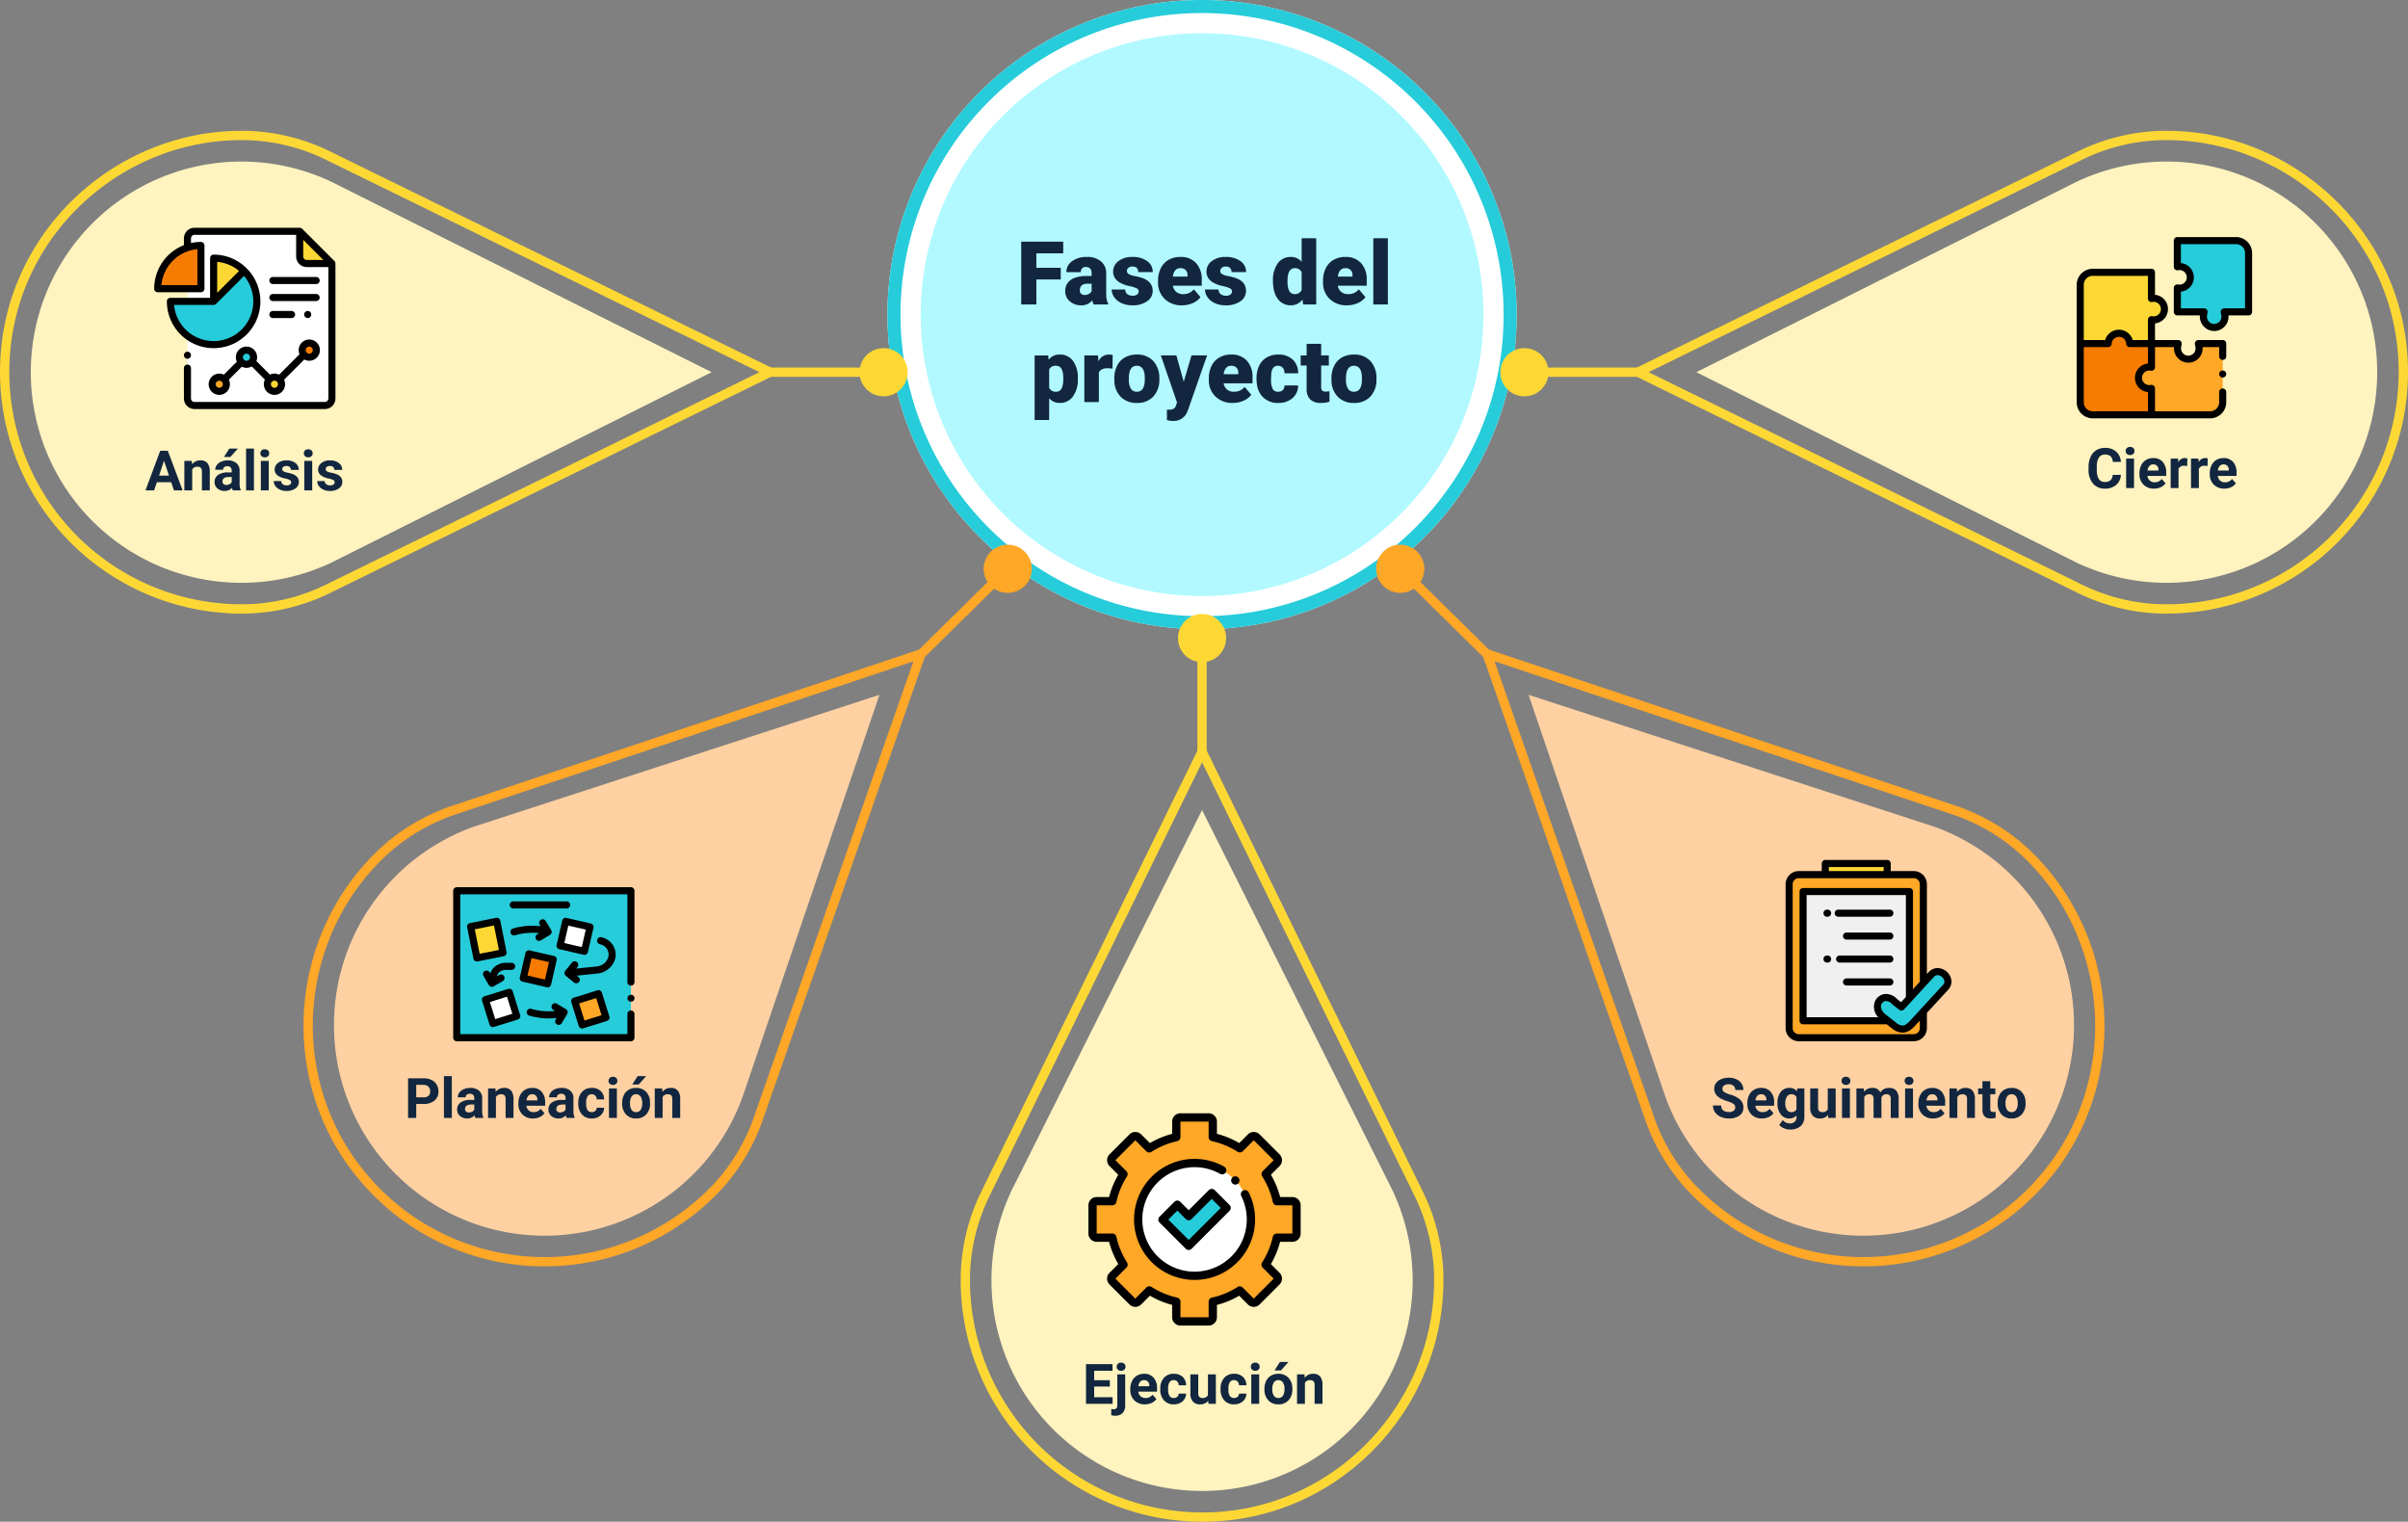 <svg xmlns="http://www.w3.org/2000/svg" width="1036.162" height="654.755" viewBox="0 0 1036.162 654.755">
  <rect x="0" y="0" width="1036.162" height="654.755" fill="#808080" stroke="none"/>
  <g id="Grupo_120358" data-name="Grupo 120358" transform="translate(-281.942 -3998.7)">
    <g id="Grupo_56543" data-name="Grupo 56543" transform="translate(1915.872 4759.978) rotate(180)">
      <path id="Trazado_103987" data-name="Trazado 103987" d="M1178.754,360.337c-5.457,52.6-51.532,92.548-104.395,90.983-.318-.008-.638-.02-.955-.034a84.966,84.966,0,0,1-33.974-8.943L850.012,349.51l189.463-92.857a84.6,84.6,0,0,1,33.295-8.9q2.334-.105,4.688-.1A101.972,101.972,0,0,1,1178.754,360.337Z" transform="translate(452.602 251.631)" fill="none" stroke="#fdd835" stroke-miterlimit="10" stroke-width="4"/>
      <path id="Trazado_103988" data-name="Trazado 103988" d="M1061.3,251.654a90.621,90.621,0,1,1-38.258,172.773v.017l-.351-.177L858.946,342.275l163.726-81.984.368-.185v.02A90.238,90.238,0,0,1,1061.3,251.654Z" transform="translate(468.762 258.866)" fill="#fff3bf"/>
      <path id="Trazado_104005" data-name="Trazado 104005" d="M52.718,0H0" transform="translate(1253.722 601.139)" fill="none" stroke="#fdd835" stroke-width="4"/>
      <line id="Línea_314" data-name="Línea 314" x1="37.555" y2="36.998" transform="translate(1200.31 479.559)" fill="none" stroke="#ffa726" stroke-miterlimit="10" stroke-width="4"/>
      <path id="Trazado_103990" data-name="Trazado 103990" d="M1068.552,186.047c33.05,41.285,28.3,102.08-10.446,138.083-.233.216-.466.433-.7.646a85,85,0,0,1-30.472,17.49l-200.052,66.9,69.7-199.147a84.565,84.565,0,0,1,17.462-29.711q1.588-1.715,3.264-3.368A101.97,101.97,0,0,1,1068.552,186.047Z" transform="translate(410.768 70.76)" fill="none" stroke="#ffa726" stroke-miterlimit="10" stroke-width="4"/>
      <path id="Trazado_103991" data-name="Trazado 103991" d="M913.688,177.739a90.623,90.623,0,1,1,94.078,149.879l.011.011-.371.121-174.164,56.6,59.009-173.338.132-.388.014.014A90.223,90.223,0,0,1,913.688,177.739Z" transform="translate(422.272 77.965)" fill="#ffd1a2"/>
      <path id="Trazado_103993" data-name="Trazado 103993" d="M600.343,360.337c5.457,52.6,51.532,92.548,104.395,90.983q.476-.013.952-.034a84.954,84.954,0,0,0,33.974-8.943L929.082,349.51l-189.46-92.857a84.617,84.617,0,0,0-33.294-8.9q-2.334-.105-4.688-.1A101.971,101.971,0,0,0,600.343,360.337Z" transform="translate(0 251.631)" fill="none" stroke="#fdd835" stroke-miterlimit="10" stroke-width="4"/>
      <path id="Trazado_103994" data-name="Trazado 103994" d="M694.405,251.654a90.621,90.621,0,1,0,38.258,172.773v.017l.348-.177,163.746-81.992L733.028,260.291l-.365-.185v.02A90.24,90.24,0,0,0,694.405,251.654Z" transform="translate(7.234 258.866)" fill="#fff3bf"/>
      <line id="Línea_315" data-name="Línea 315" x2="52.718" transform="translate(925.258 601.139)" fill="none" stroke="#fdd835" stroke-miterlimit="10" stroke-width="4"/>
      <path id="Trazado_104003" data-name="Trazado 104003" d="M0,0,37.555,37" transform="translate(993.832 479.559)" fill="none" stroke="#ffa726" stroke-width="4"/>
      <path id="Trazado_103997" data-name="Trazado 103997" d="M838.578,109.1c-52.6,5.457-92.55,51.532-90.983,104.395.008.317.02.635.031.952a85.016,85.016,0,0,0,8.943,33.977l92.837,189.418,92.854-189.463a84.521,84.521,0,0,0,8.9-33.295q.105-2.334.107-4.688A101.972,101.972,0,0,0,838.578,109.1Z" transform="translate(267.277 0)" fill="none" stroke="#fdd835" stroke-miterlimit="10" stroke-width="4"/>
      <path id="Trazado_103998" data-name="Trazado 103998" d="M932.793,203.159A90.622,90.622,0,1,0,760.02,241.417H760l.174.348,82,163.746,81.984-163.729.182-.365h-.017A90.239,90.239,0,0,0,932.793,203.159Z" transform="translate(274.51 7.234)" fill="#fff3bf"/>
      <path id="Trazado_103999" data-name="Trazado 103999" d="M668.277,186.047c-33.05,41.285-28.295,102.08,10.443,138.083.233.216.466.433.7.646a85.019,85.019,0,0,0,30.469,17.49l200.054,66.9-69.7-199.147a84.519,84.519,0,0,0-17.459-29.711q-1.588-1.715-3.264-3.368A101.97,101.97,0,0,0,668.277,186.047Z" transform="translate(84.102 70.76)" fill="none" stroke="#ffa726" stroke-miterlimit="10" stroke-width="4"/>
      <path id="Trazado_104000" data-name="Trazado 104000" d="M804.487,177.739a90.622,90.622,0,1,0-94.076,149.879l-.011.011.371.121,174.161,56.6L825.923,211.009l-.132-.388-.011.014A90.2,90.2,0,0,0,804.487,177.739Z" transform="translate(91.25 77.965)" fill="#ffd1a2"/>
      <path id="Trazado_104004" data-name="Trazado 104004" d="M0,0V52.718" transform="translate(1116.682 434.012)" fill="none" stroke="#fdd835" stroke-width="4"/>
      <path id="Trazado_104001" data-name="Trazado 104001" d="M1006.366,379.909A135.375,135.375,0,1,1,870.991,244.537,135.371,135.371,0,0,1,1006.366,379.909Z" transform="translate(245.691 245.993)" fill="#fff"/>
      <g id="Grupo_56542" data-name="Grupo 56542" transform="translate(981.307 490.53)">
        <path id="Trazado_104002" data-name="Trazado 104002" d="M870.991,250.155A129.756,129.756,0,1,1,741.234,379.909c0-71.547,58.211-129.755,129.758-129.755m0-5.617a135.374,135.374,0,1,0,135.375,135.372A135.371,135.371,0,0,0,870.991,244.537Z" transform="translate(-735.616 -244.537)" fill="#26ccda"/>
      </g>
      <path id="Trazado_166698" data-name="Trazado 166698" d="M121.082,0A121.082,121.082,0,1,1,0,121.082,121.082,121.082,0,0,1,121.082,0Z" transform="translate(983.729 517.992) rotate(-5.935)" fill="#b1f9ff"/>
      <path id="Trazado_103986" data-name="Trazado 103986" d="M849.641,290.585a10.363,10.363,0,1,0-10.361,10.359A10.365,10.365,0,0,0,849.641,290.585Z" transform="translate(414.444 310.536)" fill="#fdd835"/>
      <path id="Trazado_103989" data-name="Trazado 103989" d="M827.641,253.2a10.364,10.364,0,1,0-.112,14.653A10.364,10.364,0,0,0,827.641,253.2Z" transform="translate(380.038 256.071)" fill="#ffa726"/>
      <path id="Trazado_103996" data-name="Trazado 103996" d="M790.484,239.495a10.363,10.363,0,1,1-10.359,10.361A10.365,10.365,0,0,1,790.484,239.495Z" transform="translate(326.196 236.874)" fill="#fdd835"/>
      <path id="Trazado_103992" data-name="Trazado 103992" d="M730.74,290.585A10.364,10.364,0,1,1,741.1,300.944,10.365,10.365,0,0,1,730.74,290.585Z" transform="translate(236.872 310.536)" fill="#fdd835"/>
      <path id="Trazado_103995" data-name="Trazado 103995" d="M752.738,253.2a10.364,10.364,0,1,1,.112,14.653A10.367,10.367,0,0,1,752.738,253.2Z" transform="translate(271.279 256.071)" fill="#ffa726"/>
    </g>
    <path id="Trazado_181407" data-name="Trazado 181407" d="M61.1,25.238H50.6V36H44.087V8.984H62.159v5.028H50.6v6.216H61.1ZM75.259,36a7.06,7.06,0,0,1-.594-1.8,5.814,5.814,0,0,1-4.824,2.171,7.123,7.123,0,0,1-4.824-1.716,5.463,5.463,0,0,1-1.985-4.314,5.615,5.615,0,0,1,2.412-4.936q2.412-1.67,7.014-1.67h1.93V22.673q0-2.778-2.394-2.778a1.956,1.956,0,0,0-2.227,2.2H63.514a5.605,5.605,0,0,1,2.477-4.726,10.41,10.41,0,0,1,6.318-1.816,9.127,9.127,0,0,1,6.067,1.874,6.516,6.516,0,0,1,2.282,5.14v8.888a9.1,9.1,0,0,0,.854,4.23V36Zm-3.915-4.082a3.488,3.488,0,0,0,1.939-.5,3.14,3.14,0,0,0,1.1-1.132v-3.21H72.568q-3.266,0-3.266,2.932a1.79,1.79,0,0,0,.575,1.382A2.082,2.082,0,0,0,71.344,31.918ZM94.63,30.359a1.445,1.445,0,0,0-.835-1.28,12.7,12.7,0,0,0-3.173-1,14.468,14.468,0,0,1-3.859-1.364,6.465,6.465,0,0,1-2.319-2.05,4.9,4.9,0,0,1-.8-2.765,5.549,5.549,0,0,1,2.282-4.555A9.4,9.4,0,0,1,91.9,15.553a10.416,10.416,0,0,1,6.383,1.8,5.628,5.628,0,0,1,2.412,4.731H94.426q0-2.412-2.542-2.412a2.52,2.52,0,0,0-1.651.547,1.7,1.7,0,0,0-.668,1.364,1.556,1.556,0,0,0,.816,1.354,7.714,7.714,0,0,0,2.607.854,22.528,22.528,0,0,1,3.145.8q4.527,1.559,4.527,5.585a5.258,5.258,0,0,1-2.44,4.472A10.7,10.7,0,0,1,91.9,36.371a10.919,10.919,0,0,1-4.6-.928,7.7,7.7,0,0,1-3.154-2.523,5.714,5.714,0,0,1-1.132-3.358h5.845a2.416,2.416,0,0,0,.928,2.032,3.816,3.816,0,0,0,2.282.64,3,3,0,0,0,1.92-.52A1.662,1.662,0,0,0,94.63,30.359ZM113.3,36.371a10.32,10.32,0,0,1-7.478-2.755,9.515,9.515,0,0,1-2.857-7.171v-.52a12.329,12.329,0,0,1,1.141-5.437,8.35,8.35,0,0,1,3.331-3.646,10.054,10.054,0,0,1,5.2-1.29,8.69,8.69,0,0,1,6.68,2.625,10.317,10.317,0,0,1,2.449,7.32v2.431H109.325a4.507,4.507,0,0,0,1.466,2.653,4.362,4.362,0,0,0,2.932.965,5.62,5.62,0,0,0,4.639-2.078l2.857,3.377a7.988,7.988,0,0,1-3.312,2.57A11.192,11.192,0,0,1,113.3,36.371Zm-.705-15.994q-2.746,0-3.266,3.637h6.309v-.482a3.1,3.1,0,0,0-.761-2.329A3.027,3.027,0,0,0,112.591,20.377Zm22.191,9.982a1.445,1.445,0,0,0-.835-1.28,12.7,12.7,0,0,0-3.173-1,14.468,14.468,0,0,1-3.859-1.364,6.465,6.465,0,0,1-2.319-2.05,4.9,4.9,0,0,1-.8-2.765,5.549,5.549,0,0,1,2.282-4.555,9.4,9.4,0,0,1,5.975-1.791,10.416,10.416,0,0,1,6.383,1.8,5.628,5.628,0,0,1,2.412,4.731h-6.271q0-2.412-2.542-2.412a2.52,2.52,0,0,0-1.651.547,1.7,1.7,0,0,0-.668,1.364,1.556,1.556,0,0,0,.816,1.354,7.714,7.714,0,0,0,2.607.854,22.528,22.528,0,0,1,3.145.8q4.527,1.559,4.527,5.585a5.258,5.258,0,0,1-2.44,4.472,10.7,10.7,0,0,1-6.318,1.726,10.919,10.919,0,0,1-4.6-.928A7.7,7.7,0,0,1,124.3,32.92a5.714,5.714,0,0,1-1.132-3.358h5.845a2.416,2.416,0,0,0,.928,2.032,3.816,3.816,0,0,0,2.282.64,3,3,0,0,0,1.92-.52A1.662,1.662,0,0,0,134.782,30.359Zm17.627-4.546a12.264,12.264,0,0,1,2.06-7.515,6.779,6.779,0,0,1,5.752-2.746,5.766,5.766,0,0,1,4.527,2.115V7.5h6.271V36H165.4l-.315-2.152a5.921,5.921,0,0,1-4.9,2.523,6.767,6.767,0,0,1-5.678-2.746Q152.409,30.879,152.409,25.813Zm6.253.39q0,5.344,3.117,5.344a3.078,3.078,0,0,0,2.969-1.744V22.158a3,3,0,0,0-2.932-1.781q-2.895,0-3.136,4.676Zm25.624,10.168a10.32,10.32,0,0,1-7.478-2.755,9.515,9.515,0,0,1-2.857-7.171v-.52a12.329,12.329,0,0,1,1.141-5.437,8.35,8.35,0,0,1,3.331-3.646,10.054,10.054,0,0,1,5.2-1.29,8.69,8.69,0,0,1,6.68,2.625,10.317,10.317,0,0,1,2.449,7.32v2.431H180.315a4.507,4.507,0,0,0,1.466,2.653,4.362,4.362,0,0,0,2.932.965,5.62,5.62,0,0,0,4.639-2.078l2.857,3.377a7.988,7.988,0,0,1-3.312,2.57A11.192,11.192,0,0,1,184.286,36.371Zm-.705-15.994q-2.746,0-3.266,3.637h6.309v-.482a3.1,3.1,0,0,0-.761-2.329A3.027,3.027,0,0,0,183.581,20.377ZM201.857,36h-6.271V7.5h6.271ZM68.449,68.11a12.107,12.107,0,0,1-2.106,7.468,6.752,6.752,0,0,1-5.687,2.792,5.788,5.788,0,0,1-4.546-2.022v9.37H49.857V57.924H55.7l.186,1.855a5.788,5.788,0,0,1,4.731-2.227A6.806,6.806,0,0,1,66.39,60.29a12.256,12.256,0,0,1,2.06,7.524Zm-6.253-.39q0-5.344-3.117-5.344a2.943,2.943,0,0,0-2.969,1.6v7.9a3.038,3.038,0,0,0,3.006,1.67q2.987,0,3.08-5.158Zm21.152-4.138-2.06-.148q-2.95,0-3.785,1.855V78H71.251V57.924h5.863l.2,2.579a4.842,4.842,0,0,1,4.4-2.95,6.1,6.1,0,0,1,1.744.223Zm.8,4.193a11.849,11.849,0,0,1,1.169-5.353,8.359,8.359,0,0,1,3.358-3.609,10.115,10.115,0,0,1,5.14-1.262,9.231,9.231,0,0,1,7.106,2.792,10.715,10.715,0,0,1,2.6,7.6v.223a10.4,10.4,0,0,1-2.607,7.45,9.256,9.256,0,0,1-7.06,2.755,9.361,9.361,0,0,1-6.884-2.57,10.051,10.051,0,0,1-2.8-6.967Zm6.253.39a7.47,7.47,0,0,0,.872,4.082,2.905,2.905,0,0,0,2.579,1.3q3.34,0,3.414-5.14v-.631q0-5.4-3.451-5.4-3.136,0-3.4,4.657Zm23.62,1.076,3.34-11.318h6.7l-8.183,23.435-.353.854a6.216,6.216,0,0,1-6.16,3.9,9.8,9.8,0,0,1-2.579-.37V81.284h.816a4.277,4.277,0,0,0,2.013-.381,2.31,2.31,0,0,0,1.03-1.365l.5-1.337-6.977-20.278h6.68Zm21.134,9.129a10.32,10.32,0,0,1-7.478-2.755,9.515,9.515,0,0,1-2.857-7.171v-.52a12.329,12.329,0,0,1,1.141-5.437,8.35,8.35,0,0,1,3.331-3.646,10.054,10.054,0,0,1,5.2-1.29,8.69,8.69,0,0,1,6.68,2.625,10.317,10.317,0,0,1,2.449,7.32v2.431H131.183a4.507,4.507,0,0,0,1.466,2.653,4.362,4.362,0,0,0,2.932.965,5.62,5.62,0,0,0,4.639-2.078l2.857,3.377a7.988,7.988,0,0,1-3.312,2.57A11.192,11.192,0,0,1,135.153,78.371Zm-.705-15.994q-2.746,0-3.266,3.637h6.309v-.482a3.1,3.1,0,0,0-.761-2.329A3.027,3.027,0,0,0,134.448,62.377Zm20.169,11.17a2.781,2.781,0,0,0,2.041-.714,2.62,2.62,0,0,0,.705-1.995h5.863a6.941,6.941,0,0,1-2.366,5.418,8.8,8.8,0,0,1-6.1,2.115,8.91,8.91,0,0,1-6.9-2.746q-2.523-2.746-2.523-7.607v-.26a12.229,12.229,0,0,1,1.123-5.372,8.173,8.173,0,0,1,3.238-3.581,9.654,9.654,0,0,1,5.01-1.252,8.689,8.689,0,0,1,6.216,2.171,7.7,7.7,0,0,1,2.3,5.882h-5.863a3.432,3.432,0,0,0-.761-2.394,2.626,2.626,0,0,0-2.041-.835q-2.431,0-2.839,3.1a21.864,21.864,0,0,0-.13,2.709,8.588,8.588,0,0,0,.724,4.193A2.505,2.505,0,0,0,154.617,73.547Zm18.536-20.614v4.991h3.3v4.342h-3.3V71.45a2.345,2.345,0,0,0,.408,1.577,2.19,2.19,0,0,0,1.614.445,9.173,9.173,0,0,0,1.559-.111v4.472a11.54,11.54,0,0,1-3.525.538,6.55,6.55,0,0,1-4.769-1.521,6.236,6.236,0,0,1-1.54-4.62V62.266H164.34V57.924H166.9V52.933Zm4.416,14.844a11.849,11.849,0,0,1,1.169-5.353,8.359,8.359,0,0,1,3.358-3.609,10.115,10.115,0,0,1,5.14-1.262,9.231,9.231,0,0,1,7.106,2.792,10.715,10.715,0,0,1,2.6,7.6v.223a10.4,10.4,0,0,1-2.607,7.45,9.256,9.256,0,0,1-7.06,2.755,9.361,9.361,0,0,1-6.884-2.57,10.051,10.051,0,0,1-2.8-6.967Zm6.253.39a7.47,7.47,0,0,0,.872,4.082,2.905,2.905,0,0,0,2.579,1.3q3.34,0,3.414-5.14v-.631q0-5.4-3.451-5.4-3.136,0-3.4,4.657Z" transform="translate(677.285 4093.7)" fill="#12263f"/>
    <path id="Trazado_181412" data-name="Trazado 181412" d="M11.324,19.484H5.16L3.988,23H.25L6.6,5.938H9.859L16.246,23H12.508ZM6.109,16.637h4.266L8.23,10.25ZM20.172,10.32l.105,1.465a4.427,4.427,0,0,1,3.645-1.7,3.679,3.679,0,0,1,3,1.184,5.522,5.522,0,0,1,1.008,3.539V23H24.543V14.872a2.206,2.206,0,0,0-.469-1.568,2.1,2.1,0,0,0-1.559-.487,2.329,2.329,0,0,0-2.145,1.221V23H16.984V10.32ZM37.844,23a3.761,3.761,0,0,1-.34-1.137,4.1,4.1,0,0,1-3.2,1.371,4.5,4.5,0,0,1-3.088-1.078,3.467,3.467,0,0,1-1.225-2.719,3.583,3.583,0,0,1,1.494-3.094,7.373,7.373,0,0,1,4.318-1.09h1.559v-.727a2.089,2.089,0,0,0-.451-1.406,1.775,1.775,0,0,0-1.424-.527,2.018,2.018,0,0,0-1.342.41,1.393,1.393,0,0,0-.486,1.125H30.273a3.4,3.4,0,0,1,.68-2.039,4.493,4.493,0,0,1,1.922-1.471,7,7,0,0,1,2.789-.533,5.534,5.534,0,0,1,3.721,1.178,4.12,4.12,0,0,1,1.377,3.311v5.5a6.062,6.062,0,0,0,.5,2.73V23Zm-2.8-2.355a2.917,2.917,0,0,0,1.383-.334,2.194,2.194,0,0,0,.938-.9v-2.18H36.1q-2.543,0-2.707,1.758l-.012.2a1.356,1.356,0,0,0,.445,1.043A1.73,1.73,0,0,0,35.043,20.645ZM36.332,5h3.691L36.777,8.633H34.023ZM46.938,23h-3.4V5h3.4ZM53.3,23H49.9V10.32h3.4ZM49.7,7.039a1.668,1.668,0,0,1,.51-1.254,2.2,2.2,0,0,1,2.771,0A1.658,1.658,0,0,1,53.5,7.039,1.663,1.663,0,0,1,52.979,8.3a2.172,2.172,0,0,1-2.754,0A1.663,1.663,0,0,1,49.7,7.039ZM62.957,19.5a1.091,1.091,0,0,0-.615-.979,6.989,6.989,0,0,0-1.975-.639q-4.523-.949-4.523-3.844a3.484,3.484,0,0,1,1.4-2.818,5.649,5.649,0,0,1,3.662-1.131,6.08,6.08,0,0,1,3.861,1.137,3.582,3.582,0,0,1,1.447,2.953H62.828a1.639,1.639,0,0,0-.469-1.2,1.984,1.984,0,0,0-1.465-.475,2.027,2.027,0,0,0-1.324.387,1.221,1.221,0,0,0-.469.984,1.044,1.044,0,0,0,.533.908,5.485,5.485,0,0,0,1.8.6,14.693,14.693,0,0,1,2.133.568q2.684.984,2.684,3.41a3.307,3.307,0,0,1-1.488,2.807,6.42,6.42,0,0,1-3.844,1.072,6.706,6.706,0,0,1-2.83-.568,4.748,4.748,0,0,1-1.939-1.559,3.621,3.621,0,0,1-.7-2.139h3.211a1.768,1.768,0,0,0,.668,1.383,2.649,2.649,0,0,0,1.664.48,2.452,2.452,0,0,0,1.471-.369A1.149,1.149,0,0,0,62.957,19.5ZM72,23h-3.4V10.32H72Zm-3.6-15.961a1.668,1.668,0,0,1,.51-1.254,2.2,2.2,0,0,1,2.771,0A1.658,1.658,0,0,1,72.2,7.039,1.663,1.663,0,0,1,71.682,8.3a2.172,2.172,0,0,1-2.754,0A1.663,1.663,0,0,1,68.406,7.039ZM81.66,19.5a1.091,1.091,0,0,0-.615-.979,6.989,6.989,0,0,0-1.975-.639q-4.523-.949-4.523-3.844a3.484,3.484,0,0,1,1.4-2.818,5.649,5.649,0,0,1,3.662-1.131,6.08,6.08,0,0,1,3.861,1.137,3.582,3.582,0,0,1,1.447,2.953H81.531a1.639,1.639,0,0,0-.469-1.2A1.984,1.984,0,0,0,79.6,12.5a2.027,2.027,0,0,0-1.324.387,1.221,1.221,0,0,0-.469.984,1.044,1.044,0,0,0,.533.908,5.485,5.485,0,0,0,1.8.6,14.693,14.693,0,0,1,2.133.568q2.684.984,2.684,3.41a3.307,3.307,0,0,1-1.488,2.807,6.42,6.42,0,0,1-3.844,1.072,6.706,6.706,0,0,1-2.83-.568,4.748,4.748,0,0,1-1.939-1.559,3.621,3.621,0,0,1-.7-2.139h3.211a1.768,1.768,0,0,0,.668,1.383,2.649,2.649,0,0,0,1.664.48,2.452,2.452,0,0,0,1.471-.369A1.149,1.149,0,0,0,81.66,19.5Z" transform="translate(344.285 4186.7)" fill="#12263f"/>
    <path id="Trazado_181408" data-name="Trazado 181408" d="M-57.68-4.477a1.8,1.8,0,0,0-.7-1.529,9.222,9.222,0,0,0-2.531-1.125A17.944,17.944,0,0,1-63.809-8.3q-2.906-1.57-2.906-4.23a4.12,4.12,0,0,1,.779-2.467A5.083,5.083,0,0,1-63.7-16.687a8.425,8.425,0,0,1,3.275-.609,7.668,7.668,0,0,1,3.258.662,5.187,5.187,0,0,1,2.221,1.869,4.891,4.891,0,0,1,.791,2.742h-3.516a2.3,2.3,0,0,0-.738-1.822,3.035,3.035,0,0,0-2.074-.65,3.242,3.242,0,0,0-2,.545,1.719,1.719,0,0,0-.715,1.436,1.646,1.646,0,0,0,.838,1.395,9.466,9.466,0,0,0,2.467,1.055,10.658,10.658,0,0,1,4.371,2.238A4.458,4.458,0,0,1-54.152-4.5a4.106,4.106,0,0,1-1.676,3.475A7.336,7.336,0,0,1-60.34.234a8.712,8.712,0,0,1-3.586-.721,5.674,5.674,0,0,1-2.467-1.975,5.057,5.057,0,0,1-.85-2.906h3.527q0,2.824,3.375,2.824a3.283,3.283,0,0,0,1.957-.51A1.658,1.658,0,0,0-57.68-4.477ZM-46.16.234A6.225,6.225,0,0,1-50.7-1.477a6.082,6.082,0,0,1-1.752-4.559v-.328a7.66,7.66,0,0,1,.738-3.416,5.418,5.418,0,0,1,2.092-2.32,5.871,5.871,0,0,1,3.088-.814,5.262,5.262,0,0,1,4.1,1.641,6.667,6.667,0,0,1,1.494,4.652v1.383H-49.02a3.146,3.146,0,0,0,.99,1.992,2.993,2.993,0,0,0,2.092.75,3.656,3.656,0,0,0,3.059-1.418l1.664,1.863A5.084,5.084,0,0,1-43.277-.369,6.767,6.767,0,0,1-46.16.234Zm-.387-10.418a2.116,2.116,0,0,0-1.635.683,3.535,3.535,0,0,0-.8,1.954h4.711v-.271a2.521,2.521,0,0,0-.609-1.748A2.183,2.183,0,0,0-46.547-10.184Zm7.031,3.75a7.431,7.431,0,0,1,1.389-4.7,4.5,4.5,0,0,1,3.744-1.781,3.946,3.946,0,0,1,3.246,1.43l.141-1.2h3.07V-.422a5.419,5.419,0,0,1-.756,2.895,4.854,4.854,0,0,1-2.127,1.875,7.477,7.477,0,0,1-3.211.645,6.953,6.953,0,0,1-2.719-.557,4.825,4.825,0,0,1-2-1.436l1.5-2.062a3.967,3.967,0,0,0,3.07,1.418,2.9,2.9,0,0,0,2.1-.721,2.7,2.7,0,0,0,.75-2.045v-.68A3.917,3.917,0,0,1-34.406.234a4.488,4.488,0,0,1-3.7-1.787,7.429,7.429,0,0,1-1.412-4.74Zm3.387.241a4.652,4.652,0,0,0,.691,2.714,2.2,2.2,0,0,0,1.9.983,2.35,2.35,0,0,0,2.215-1.165V-9.018a2.345,2.345,0,0,0-2.191-1.165,2.211,2.211,0,0,0-1.916,1A5.244,5.244,0,0,0-36.129-6.193Zm18.4,4.9A4.247,4.247,0,0,1-21.2.234,4.005,4.005,0,0,1-24.311-.937a5,5,0,0,1-1.1-3.434V-12.68h3.387v8.2q0,1.983,1.8,1.983a2.445,2.445,0,0,0,2.367-1.2V-12.68h3.4V0h-3.187ZM-8.32,0h-3.4V-12.68h3.4Zm-3.6-15.961a1.668,1.668,0,0,1,.51-1.254,1.915,1.915,0,0,1,1.389-.492,1.919,1.919,0,0,1,1.383.492,1.658,1.658,0,0,1,.516,1.254A1.663,1.663,0,0,1-8.643-14.7a1.924,1.924,0,0,1-1.377.492A1.924,1.924,0,0,1-11.4-14.7,1.663,1.663,0,0,1-11.918-15.961Zm9.563,3.281.105,1.418a4.456,4.456,0,0,1,3.645-1.652A3.382,3.382,0,0,1,4.758-10.98a4.354,4.354,0,0,1,3.809-1.934,3.782,3.782,0,0,1,3.07,1.2A5.521,5.521,0,0,1,12.645-8.1V0h-3.4V-8.1a2.424,2.424,0,0,0-.422-1.58,1.867,1.867,0,0,0-1.488-.5A2.114,2.114,0,0,0,5.227-8.727L5.238,0H1.852V-8.093a2.394,2.394,0,0,0-.434-1.6,1.885,1.885,0,0,0-1.477-.493,2.194,2.194,0,0,0-2.086,1.2V0H-5.531V-12.68ZM18.82,0h-3.4V-12.68h3.4Zm-3.6-15.961a1.668,1.668,0,0,1,.51-1.254,1.915,1.915,0,0,1,1.389-.492,1.919,1.919,0,0,1,1.383.492,1.658,1.658,0,0,1,.516,1.254A1.663,1.663,0,0,1,18.5-14.7a1.924,1.924,0,0,1-1.377.492,1.924,1.924,0,0,1-1.377-.492A1.663,1.663,0,0,1,15.223-15.961ZM27.445.234A6.225,6.225,0,0,1,22.9-1.477a6.082,6.082,0,0,1-1.752-4.559v-.328a7.66,7.66,0,0,1,.738-3.416,5.418,5.418,0,0,1,2.092-2.32,5.871,5.871,0,0,1,3.088-.814,5.262,5.262,0,0,1,4.1,1.641A6.667,6.667,0,0,1,32.66-6.621v1.383H24.586a3.146,3.146,0,0,0,.99,1.992,2.993,2.993,0,0,0,2.092.75,3.656,3.656,0,0,0,3.059-1.418l1.664,1.863A5.084,5.084,0,0,1,30.328-.369,6.767,6.767,0,0,1,27.445.234Zm-.387-10.418a2.116,2.116,0,0,0-1.635.683,3.535,3.535,0,0,0-.8,1.954h4.711v-.271a2.521,2.521,0,0,0-.609-1.748A2.183,2.183,0,0,0,27.059-10.184ZM37.7-12.68l.105,1.465a4.427,4.427,0,0,1,3.645-1.7,3.679,3.679,0,0,1,3,1.184,5.522,5.522,0,0,1,1.008,3.539V0H42.07V-8.128A2.206,2.206,0,0,0,41.6-9.7a2.1,2.1,0,0,0-1.559-.487A2.329,2.329,0,0,0,37.9-8.962V0H34.512V-12.68ZM52.078-15.8v3.117h2.168V-10.2H52.078v6.328a1.511,1.511,0,0,0,.27,1.008,1.354,1.354,0,0,0,1.031.3,5.4,5.4,0,0,0,1-.082V-.07a6.972,6.972,0,0,1-2.051.3q-3.562,0-3.633-3.6V-10.2H46.84V-12.68h1.852V-15.8Zm3.176,9.34A7.52,7.52,0,0,1,55.98-9.82a5.319,5.319,0,0,1,2.092-2.285,6.1,6.1,0,0,1,3.17-.809,5.774,5.774,0,0,1,4.189,1.57,6.3,6.3,0,0,1,1.811,4.266l.023.867a6.627,6.627,0,0,1-1.629,4.682A5.662,5.662,0,0,1,61.266.234a5.69,5.69,0,0,1-4.377-1.758A6.744,6.744,0,0,1,55.254-6.3Zm3.387.24a4.74,4.74,0,0,0,.68,2.764,2.242,2.242,0,0,0,1.945.957,2.247,2.247,0,0,0,1.922-.945,5.186,5.186,0,0,0,.691-3.022,4.692,4.692,0,0,0-.691-2.746,2.248,2.248,0,0,0-1.945-.974,2.211,2.211,0,0,0-1.922.968A5.274,5.274,0,0,0,58.641-6.217Z" transform="translate(1086.285 4479.7)" fill="#12263f"/>
    <path id="Trazado_181409" data-name="Trazado 181409" d="M-17.73-5.684a6.038,6.038,0,0,1-2.033,4.336A7.141,7.141,0,0,1-24.6.234,6.421,6.421,0,0,1-29.76-1.975a9.058,9.058,0,0,1-1.881-6.064V-9.082a10.228,10.228,0,0,1,.867-4.336,6.5,6.5,0,0,1,2.479-2.877,6.943,6.943,0,0,1,3.744-1,6.956,6.956,0,0,1,4.758,1.582,6.488,6.488,0,0,1,2.086,4.441h-3.516a3.563,3.563,0,0,0-.92-2.4,3.407,3.407,0,0,0-2.408-.744,2.987,2.987,0,0,0-2.631,1.26,7.06,7.06,0,0,0-.9,3.908v1.289a7.556,7.556,0,0,0,.838,4.043A2.932,2.932,0,0,0-24.6-2.637a3.471,3.471,0,0,0,2.432-.744,3.361,3.361,0,0,0,.92-2.3ZM-12.07,0h-3.4V-12.68h3.4Zm-3.6-15.961a1.668,1.668,0,0,1,.51-1.254,1.915,1.915,0,0,1,1.389-.492,1.919,1.919,0,0,1,1.383.492,1.658,1.658,0,0,1,.516,1.254,1.663,1.663,0,0,1-.521,1.266,1.924,1.924,0,0,1-1.377.492,1.924,1.924,0,0,1-1.377-.492A1.663,1.663,0,0,1-15.668-15.961ZM-3.445.234A6.225,6.225,0,0,1-7.986-1.477,6.082,6.082,0,0,1-9.738-6.035v-.328A7.66,7.66,0,0,1-9-9.779,5.418,5.418,0,0,1-6.908-12.1a5.871,5.871,0,0,1,3.088-.814,5.262,5.262,0,0,1,4.1,1.641A6.667,6.667,0,0,1,1.77-6.621v1.383H-6.3a3.146,3.146,0,0,0,.99,1.992,2.993,2.993,0,0,0,2.092.75A3.656,3.656,0,0,0-.164-3.914L1.5-2.051A5.084,5.084,0,0,1-.562-.369,6.767,6.767,0,0,1-3.445.234Zm-.387-10.418A2.116,2.116,0,0,0-5.467-9.5a3.535,3.535,0,0,0-.8,1.954h4.711v-.271a2.521,2.521,0,0,0-.609-1.748A2.183,2.183,0,0,0-3.832-10.184Zm14.648.68A9.2,9.2,0,0,0,9.6-9.6a2.481,2.481,0,0,0-2.52,1.3V0H3.691V-12.68h3.2l.094,1.512a3.138,3.138,0,0,1,2.824-1.746,3.549,3.549,0,0,1,1.055.152Zm8.754,0A9.2,9.2,0,0,0,18.352-9.6a2.481,2.481,0,0,0-2.52,1.3V0H12.445V-12.68h3.2l.094,1.512a3.138,3.138,0,0,1,2.824-1.746,3.549,3.549,0,0,1,1.055.152ZM26.813.234a6.225,6.225,0,0,1-4.541-1.711A6.082,6.082,0,0,1,20.52-6.035v-.328a7.66,7.66,0,0,1,.738-3.416A5.418,5.418,0,0,1,23.35-12.1a5.871,5.871,0,0,1,3.088-.814,5.262,5.262,0,0,1,4.1,1.641,6.667,6.667,0,0,1,1.494,4.652v1.383H23.953a3.146,3.146,0,0,0,.99,1.992,2.993,2.993,0,0,0,2.092.75,3.656,3.656,0,0,0,3.059-1.418l1.664,1.863A5.084,5.084,0,0,1,29.7-.369,6.767,6.767,0,0,1,26.813.234Zm-.387-10.418a2.116,2.116,0,0,0-1.635.683,3.535,3.535,0,0,0-.8,1.954H28.7v-.271a2.521,2.521,0,0,0-.609-1.748A2.183,2.183,0,0,0,26.426-10.184Z" transform="translate(1212.285 4208.7)" fill="#12263f"/>
    <path id="Trazado_181410" data-name="Trazado 181410" d="M-54.9-6.012V0h-3.516V-17.062h6.656a7.7,7.7,0,0,1,3.381.7,5.181,5.181,0,0,1,2.244,2,5.571,5.571,0,0,1,.785,2.947,4.9,4.9,0,0,1-1.717,3.955A7.15,7.15,0,0,1-51.82-6.012Zm0-2.848h3.141a3.088,3.088,0,0,0,2.127-.656,2.387,2.387,0,0,0,.732-1.875,2.814,2.814,0,0,0-.738-2.027,2.758,2.758,0,0,0-2.039-.8H-54.9ZM-39.586,0h-3.4V-18h3.4Zm10.137,0a3.761,3.761,0,0,1-.34-1.137,4.1,4.1,0,0,1-3.2,1.371A4.5,4.5,0,0,1-36.076-.844,3.467,3.467,0,0,1-37.3-3.562a3.583,3.583,0,0,1,1.494-3.094,7.373,7.373,0,0,1,4.318-1.09h1.559v-.727a2.089,2.089,0,0,0-.451-1.406,1.775,1.775,0,0,0-1.424-.527,2.018,2.018,0,0,0-1.342.41,1.393,1.393,0,0,0-.486,1.125H-37.02a3.4,3.4,0,0,1,.68-2.039,4.493,4.493,0,0,1,1.922-1.471,7,7,0,0,1,2.789-.533,5.534,5.534,0,0,1,3.721,1.178,4.12,4.12,0,0,1,1.377,3.311v5.5a6.062,6.062,0,0,0,.5,2.73V0Zm-2.8-2.355a2.917,2.917,0,0,0,1.383-.334,2.194,2.194,0,0,0,.938-.9v-2.18H-31.2q-2.543,0-2.707,1.758l-.012.2a1.356,1.356,0,0,0,.445,1.043A1.73,1.73,0,0,0-32.25-2.355ZM-20.812-12.68l.105,1.465a4.427,4.427,0,0,1,3.645-1.7,3.679,3.679,0,0,1,3,1.184,5.522,5.522,0,0,1,1.008,3.539V0h-3.387V-8.128A2.206,2.206,0,0,0-16.91-9.7a2.1,2.1,0,0,0-1.559-.487,2.329,2.329,0,0,0-2.145,1.221V0H-24V-12.68ZM-4.652.234A6.225,6.225,0,0,1-9.193-1.477a6.082,6.082,0,0,1-1.752-4.559v-.328a7.66,7.66,0,0,1,.738-3.416A5.418,5.418,0,0,1-8.115-12.1a5.871,5.871,0,0,1,3.088-.814,5.262,5.262,0,0,1,4.1,1.641A6.667,6.667,0,0,1,.563-6.621v1.383H-7.512a3.146,3.146,0,0,0,.99,1.992A2.993,2.993,0,0,0-4.43-2.5,3.656,3.656,0,0,0-1.371-3.914L.293-2.051A5.084,5.084,0,0,1-1.77-.369,6.767,6.767,0,0,1-4.652.234Zm-.387-10.418A2.116,2.116,0,0,0-6.674-9.5a3.535,3.535,0,0,0-.8,1.954h4.711v-.271a2.521,2.521,0,0,0-.609-1.748A2.183,2.183,0,0,0-5.039-10.184ZM9.832,0a3.761,3.761,0,0,1-.34-1.137A4.1,4.1,0,0,1,6.293.234,4.5,4.5,0,0,1,3.205-.844,3.467,3.467,0,0,1,1.98-3.562,3.583,3.583,0,0,1,3.475-6.656a7.373,7.373,0,0,1,4.318-1.09H9.352v-.727A2.089,2.089,0,0,0,8.9-9.879a1.775,1.775,0,0,0-1.424-.527A2.018,2.018,0,0,0,6.135-10a1.393,1.393,0,0,0-.486,1.125H2.262a3.4,3.4,0,0,1,.68-2.039,4.493,4.493,0,0,1,1.922-1.471,7,7,0,0,1,2.789-.533,5.534,5.534,0,0,1,3.721,1.178A4.12,4.12,0,0,1,12.75-8.426v5.5a6.062,6.062,0,0,0,.5,2.73V0Zm-2.8-2.355a2.917,2.917,0,0,0,1.383-.334,2.194,2.194,0,0,0,.938-.9v-2.18H8.086q-2.543,0-2.707,1.758l-.012.2a1.356,1.356,0,0,0,.445,1.043A1.73,1.73,0,0,0,7.031-2.355ZM20.625-2.5a2.221,2.221,0,0,0,1.523-.516,1.807,1.807,0,0,0,.609-1.371h3.176a4.344,4.344,0,0,1-.7,2.361A4.64,4.64,0,0,1,23.338-.357a5.923,5.923,0,0,1-2.654.592,5.5,5.5,0,0,1-4.289-1.729,6.84,6.84,0,0,1-1.57-4.775v-.223a6.762,6.762,0,0,1,1.559-4.676,5.441,5.441,0,0,1,4.277-1.746,5.333,5.333,0,0,1,3.814,1.354,4.792,4.792,0,0,1,1.459,3.6H22.758a2.327,2.327,0,0,0-.609-1.608,2.032,2.032,0,0,0-1.547-.619,2.04,2.04,0,0,0-1.787.863,5,5,0,0,0-.6,2.8v.352a5.063,5.063,0,0,0,.6,2.817A2.065,2.065,0,0,0,20.625-2.5ZM31.441,0h-3.4V-12.68h3.4Zm-3.6-15.961a1.668,1.668,0,0,1,.51-1.254,1.915,1.915,0,0,1,1.389-.492,1.919,1.919,0,0,1,1.383.492,1.658,1.658,0,0,1,.516,1.254,1.663,1.663,0,0,1-.521,1.266,1.924,1.924,0,0,1-1.377.492,1.924,1.924,0,0,1-1.377-.492A1.663,1.663,0,0,1,27.844-15.961Zm5.859,9.5A7.52,7.52,0,0,1,34.43-9.82a5.319,5.319,0,0,1,2.092-2.285,6.1,6.1,0,0,1,3.17-.809,5.774,5.774,0,0,1,4.189,1.57,6.3,6.3,0,0,1,1.811,4.266l.023.867a6.627,6.627,0,0,1-1.629,4.682A5.662,5.662,0,0,1,39.715.234a5.69,5.69,0,0,1-4.377-1.758A6.744,6.744,0,0,1,33.7-6.3Zm3.387.24a4.74,4.74,0,0,0,.68,2.764,2.242,2.242,0,0,0,1.945.957,2.247,2.247,0,0,0,1.922-.945,5.186,5.186,0,0,0,.691-3.022,4.692,4.692,0,0,0-.691-2.746,2.248,2.248,0,0,0-1.945-.974,2.211,2.211,0,0,0-1.922.968A5.274,5.274,0,0,0,37.09-6.217ZM40.359-18h3.691L40.8-14.367H38.051Zm10.559,5.32.105,1.465a4.427,4.427,0,0,1,3.645-1.7,3.679,3.679,0,0,1,3,1.184,5.522,5.522,0,0,1,1.008,3.539V0H55.289V-8.128A2.206,2.206,0,0,0,54.82-9.7a2.1,2.1,0,0,0-1.559-.487,2.329,2.329,0,0,0-2.145,1.221V0H47.73V-12.68Z" transform="translate(515.953 4479.7)" fill="#12263f"/>
    <path id="Trazado_181411" data-name="Trazado 181411" d="M-40.482-7.418h-6.75v4.594h7.922V0H-50.748V-17.062h11.414v2.848h-7.9v4.066h6.75Zm6.6-5.262V.691A4.536,4.536,0,0,1-35,3.955a4.231,4.231,0,0,1-3.211,1.166,6.886,6.886,0,0,1-1.676-.2V2.238a6.357,6.357,0,0,0,1.066.105q1.535,0,1.535-1.629V-12.68Zm-3.668-3.281a1.668,1.668,0,0,1,.51-1.254,1.915,1.915,0,0,1,1.389-.492,1.915,1.915,0,0,1,1.389.492,1.668,1.668,0,0,1,.51,1.254,1.663,1.663,0,0,1-.521,1.266,1.924,1.924,0,0,1-1.377.492,1.924,1.924,0,0,1-1.377-.492A1.663,1.663,0,0,1-37.553-15.961ZM-25.4.234a6.225,6.225,0,0,1-4.541-1.711,6.082,6.082,0,0,1-1.752-4.559v-.328a7.66,7.66,0,0,1,.738-3.416,5.418,5.418,0,0,1,2.092-2.32,5.871,5.871,0,0,1,3.088-.814,5.262,5.262,0,0,1,4.1,1.641,6.667,6.667,0,0,1,1.494,4.652v1.383H-28.26a3.146,3.146,0,0,0,.99,1.992,2.993,2.993,0,0,0,2.092.75,3.656,3.656,0,0,0,3.059-1.418l1.664,1.863A5.084,5.084,0,0,1-22.518-.369,6.767,6.767,0,0,1-25.4.234Zm-.387-10.418a2.116,2.116,0,0,0-1.635.683,3.535,3.535,0,0,0-.8,1.954h4.711v-.271a2.521,2.521,0,0,0-.609-1.748A2.183,2.183,0,0,0-25.787-10.184ZM-12.99-2.5a2.221,2.221,0,0,0,1.523-.516,1.807,1.807,0,0,0,.609-1.371h3.176a4.344,4.344,0,0,1-.7,2.361A4.64,4.64,0,0,1-10.277-.357a5.923,5.923,0,0,1-2.654.592,5.5,5.5,0,0,1-4.289-1.729,6.84,6.84,0,0,1-1.57-4.775v-.223a6.762,6.762,0,0,1,1.559-4.676,5.441,5.441,0,0,1,4.277-1.746,5.333,5.333,0,0,1,3.814,1.354,4.792,4.792,0,0,1,1.459,3.6h-3.176a2.327,2.327,0,0,0-.609-1.608,2.032,2.032,0,0,0-1.547-.619,2.04,2.04,0,0,0-1.787.863,5,5,0,0,0-.6,2.8v.352a5.063,5.063,0,0,0,.6,2.817A2.065,2.065,0,0,0-12.99-2.5ZM1.846-1.289A4.247,4.247,0,0,1-1.623.234,4.005,4.005,0,0,1-4.734-.937a5,5,0,0,1-1.1-3.434V-12.68h3.387v8.2q0,1.983,1.8,1.983a2.445,2.445,0,0,0,2.367-1.2V-12.68h3.4V0H1.939ZM12.955-2.5a2.221,2.221,0,0,0,1.523-.516,1.807,1.807,0,0,0,.609-1.371h3.176a4.344,4.344,0,0,1-.7,2.361A4.64,4.64,0,0,1,15.668-.357a5.923,5.923,0,0,1-2.654.592A5.5,5.5,0,0,1,8.725-1.494,6.84,6.84,0,0,1,7.154-6.27v-.223a6.762,6.762,0,0,1,1.559-4.676,5.441,5.441,0,0,1,4.277-1.746A5.333,5.333,0,0,1,16.8-11.561a4.792,4.792,0,0,1,1.459,3.6H15.088a2.327,2.327,0,0,0-.609-1.608,2.032,2.032,0,0,0-1.547-.619,2.04,2.04,0,0,0-1.787.863,5,5,0,0,0-.6,2.8v.352a5.063,5.063,0,0,0,.6,2.817A2.065,2.065,0,0,0,12.955-2.5ZM23.771,0h-3.4V-12.68h3.4Zm-3.6-15.961a1.668,1.668,0,0,1,.51-1.254,1.915,1.915,0,0,1,1.389-.492,1.919,1.919,0,0,1,1.383.492,1.658,1.658,0,0,1,.516,1.254,1.663,1.663,0,0,1-.521,1.266,1.924,1.924,0,0,1-1.377.492A1.924,1.924,0,0,1,20.7-14.7,1.663,1.663,0,0,1,20.174-15.961Zm5.859,9.5A7.52,7.52,0,0,1,26.76-9.82a5.319,5.319,0,0,1,2.092-2.285,6.1,6.1,0,0,1,3.17-.809,5.774,5.774,0,0,1,4.189,1.57,6.3,6.3,0,0,1,1.811,4.266l.023.867a6.627,6.627,0,0,1-1.629,4.682A5.662,5.662,0,0,1,32.045.234a5.69,5.69,0,0,1-4.377-1.758A6.744,6.744,0,0,1,26.033-6.3Zm3.387.24a4.74,4.74,0,0,0,.68,2.764,2.242,2.242,0,0,0,1.945.957,2.247,2.247,0,0,0,1.922-.945,5.186,5.186,0,0,0,.691-3.022,4.692,4.692,0,0,0-.691-2.746,2.248,2.248,0,0,0-1.945-.974,2.211,2.211,0,0,0-1.922.968A5.274,5.274,0,0,0,29.42-6.217ZM32.689-18h3.691l-3.246,3.633H30.381Zm10.559,5.32.105,1.465A4.427,4.427,0,0,1,47-12.914a3.679,3.679,0,0,1,3,1.184,5.522,5.522,0,0,1,1.008,3.539V0H47.619V-8.128A2.206,2.206,0,0,0,47.15-9.7a2.1,2.1,0,0,0-1.559-.487,2.329,2.329,0,0,0-2.145,1.221V0H40.061V-12.68Z" transform="translate(800 4602.7)" fill="#12263f"/>
    <g id="analisis" transform="translate(348.285 4096.7)">
      <path id="Trazado_104006" data-name="Trazado 104006" d="M111.67,84.953h41.44a3.047,3.047,0,0,0,3.047-3.047V23.861L142.293,10H97.047A3.047,3.047,0,0,0,94,13.047V81.906a3.047,3.047,0,0,0,3.047,3.047Z" transform="translate(-79.68 -8.477)" fill="#fff"/>
      <path id="Trazado_104007" data-name="Trazado 104007" d="M411,11.167V21.806a3.047,3.047,0,0,0,3.047,3.047h10.639Z" transform="translate(-348.387 -9.466)" fill="#fdd835"/>
      <path id="Trazado_104008" data-name="Trazado 104008" d="M64.419,85.819a18.6,18.6,0,1,1-18.6,18.6h18.6v-18.6Z" transform="translate(-38.839 -72.745)" fill="#26ccda"/>
      <path id="Trazado_104009" data-name="Trazado 104009" d="M167.909,104.419v-18.6a18.541,18.541,0,0,1,13.152,5.448Z" transform="translate(-142.329 -72.745)" fill="#fdd835"/>
      <path id="Trazado_104010" data-name="Trazado 104010" d="M28.6,50V68.6H10A18.6,18.6,0,0,1,28.6,50Z" transform="translate(-8.477 -42.383)" fill="#f57c00"/>
      <circle id="Elipse_4154" data-name="Elipse 4154" cx="3.047" cy="3.047" r="3.047" transform="translate(63.69 49.603)" fill="#f57c00"/>
      <circle id="Elipse_4155" data-name="Elipse 4155" cx="3.047" cy="3.047" r="3.047" transform="translate(48.71 64.274)" fill="#fdd835"/>
      <circle id="Elipse_4156" data-name="Elipse 4156" cx="3.047" cy="3.047" r="3.047" transform="translate(36.674 52.65)" fill="#26ccda"/>
      <circle id="Elipse_4157" data-name="Elipse 4157" cx="3.047" cy="3.047" r="3.047" transform="translate(24.969 64.28)" fill="#ffa726"/>
      <path id="Trazado_104011" data-name="Trazado 104011" d="M77.554,14.308,63.69.446A1.523,1.523,0,0,0,62.613,0H17.367A4.575,4.575,0,0,0,12.8,4.57v2.9A20.156,20.156,0,0,0,0,26.217,1.524,1.524,0,0,0,1.523,27.74h18.6a1.524,1.524,0,0,0,1.523-1.523V7.617a1.524,1.524,0,0,0-1.523-1.523,20.114,20.114,0,0,0-4.279.46V4.57a1.525,1.525,0,0,1,1.523-1.523H61.09V12.34a4.575,4.575,0,0,0,4.57,4.57h9.293V73.43a1.525,1.525,0,0,1-1.523,1.523H17.367a1.525,1.525,0,0,1-1.523-1.523V60.379a1.523,1.523,0,0,0-3.047,0V73.43A4.575,4.575,0,0,0,17.367,78H73.43A4.575,4.575,0,0,0,78,73.43V15.385A1.523,1.523,0,0,0,77.554,14.308ZM18.6,24.694H3.114A17.1,17.1,0,0,1,18.6,9.208V24.694ZM64.137,12.34V5.2L72.8,13.863H65.66A1.525,1.525,0,0,1,64.137,12.34Z"/>
      <path id="Trazado_104012" data-name="Trazado 104012" d="M84.446,350.446A1.523,1.523,0,1,0,85.523,350,1.535,1.535,0,0,0,84.446,350.446Z" transform="translate(-71.203 -296.68)"/>
      <path id="Trazado_104013" data-name="Trazado 104013" d="M76.065,95.942A20.146,20.146,0,0,0,55.942,75.819a1.524,1.524,0,0,0-1.523,1.523V94.419H37.342a1.524,1.524,0,0,0-1.523,1.523,20.123,20.123,0,1,0,40.246,0Zm-9.179-13.1-9.42,9.42V78.933A17,17,0,0,1,66.886,82.844ZM38.933,97.466H55.942a1.519,1.519,0,0,0,1.077-.446h0L69.041,85A17.073,17.073,0,1,1,38.933,97.466Z" transform="translate(-30.362 -64.268)"/>
      <path id="Trazado_104014" data-name="Trazado 104014" d="M174.75,323.222a4.57,4.57,0,1,0-8.719,1.913l-5.59,5.59a4.571,4.571,0,1,0,2.157,2.152l5.559-5.559a4.556,4.556,0,0,0,4.28-.124l5.664,5.664a4.571,4.571,0,1,0,8.251.044l8.7-8.7a4.568,4.568,0,1,0-2.059-2.25l-8.777,8.777a4.562,4.562,0,0,0-3.946-.021l-5.828-5.828A4.547,4.547,0,0,0,174.75,323.222Zm-16.275,13.152a1.523,1.523,0,1,1,1.054-2.621l.018.02.023.02a1.522,1.522,0,0,1-1.094,2.581Zm11.7-11.629a1.523,1.523,0,1,1,1.523-1.523A1.525,1.525,0,0,1,170.179,324.745Zm27.016-6.094a1.523,1.523,0,1,1-1.523,1.523A1.525,1.525,0,0,1,197.2,318.652Zm-13.457,16.193a1.523,1.523,0,1,1-1.523-1.523A1.525,1.525,0,0,1,183.739,334.845Z" transform="translate(-130.459 -267.525)"/>
      <path id="Trazado_104015" data-name="Trazado 104015" d="M326.834,238.047h8.041a1.523,1.523,0,0,0,0-3.047h-8.041a1.523,1.523,0,0,0,0,3.047Z" transform="translate(-275.752 -199.199)"/>
      <path id="Trazado_104016" data-name="Trazado 104016" d="M424.066,235.446a1.522,1.522,0,1,0,1.077-.446A1.535,1.535,0,0,0,424.066,235.446Z" transform="translate(-359.084 -199.199)"/>
      <path id="Trazado_104017" data-name="Trazado 104017" d="M326.834,142.047h18.609a1.523,1.523,0,0,0,0-3.047H326.834a1.523,1.523,0,0,0,0,3.047Z" transform="translate(-275.752 -117.824)"/>
      <path id="Trazado_104018" data-name="Trazado 104018" d="M326.834,190.047h18.609a1.523,1.523,0,0,0,0-3.047H326.834a1.523,1.523,0,0,0,0,3.047Z" transform="translate(-275.752 -158.512)"/>
    </g>
    <g id="lista" transform="translate(1028.514 4368.7)">
      <g id="Grupo_56544" data-name="Grupo 56544" transform="translate(23.295 1.523)">
        <path id="Trazado_104029" data-name="Trazado 104029" d="M0,0H26.645V4.795H0Z" transform="translate(15.557)" fill="#fdd835"/>
        <path id="Trazado_104019" data-name="Trazado 104019" d="M73.973,41.472H35.906a4.146,4.146,0,0,0-4.134,4.134V107.5a4.146,4.146,0,0,0,4.134,4.133H85.4A4.146,4.146,0,0,0,89.53,107.5v-7.139l-4.75,5.169c-2.6,2.83-4.873,3.208-7.877.866l-2.625-2.047H37.77V48.757H83.533V94.693l6-6.526V45.606A4.146,4.146,0,0,0,85.4,41.472Z" transform="translate(-31.772 -36.677)" fill="#ffa726"/>
        <path id="Trazado_104020" data-name="Trazado 104020" d="M116.9,89.295H71.141v55.587h36.508l-2.088-1.628c-5.863-4.935.175-11.714,5.071-6.5l2.841,2.215,3.431-3.734V89.295Z" transform="translate(-65.143 -77.215)" fill="#f0f0f0"/>
        <path id="Trazado_104021" data-name="Trazado 104021" d="M300.974,320.327l-6,6.526-3.431,3.734-2.841-2.215c-4.9-5.209-10.935,1.57-5.071,6.5l2.088,1.628,2.625,2.047c3,2.342,5.277,1.964,7.877-.866l4.75-5.169,9.466-10.3c3.625-3.74-2.6-9.422-6.073-5.581Z" transform="translate(-243.216 -268.837)" fill="#26ccda"/>
      </g>
      <path id="Trazado_104022" data-name="Trazado 104022" d="M92.712,50.3a6.216,6.216,0,0,0-5.527-3.783,5.111,5.111,0,0,0-3.859,1.772l-.748.814V10.452A5.663,5.663,0,0,0,76.92,4.795h-9.9V1.523A1.524,1.524,0,0,0,65.5,0H38.853a1.524,1.524,0,0,0-1.523,1.523V4.795h-9.9a5.663,5.663,0,0,0-5.657,5.657v61.89A5.663,5.663,0,0,0,27.429,78H76.92a5.663,5.663,0,0,0,5.657-5.657V65.8l9.052-9.85A5.08,5.08,0,0,0,92.712,50.3ZM40.376,3.047h23.6V4.795h-23.6Zm39.154,69.3a2.613,2.613,0,0,1-2.61,2.61H27.429a2.613,2.613,0,0,1-2.61-2.61V10.452a2.613,2.613,0,0,1,2.61-2.61H76.92a2.613,2.613,0,0,1,2.61,2.61V52.419L76.58,55.63V13.6a1.524,1.524,0,0,0-1.523-1.523H29.293A1.523,1.523,0,0,0,27.77,13.6V69.191a1.523,1.523,0,0,0,1.523,1.523H65.277l2.212,1.725A7.464,7.464,0,0,0,72.057,74.3c1.848,0,3.554-.919,5.368-2.893l2.1-2.29v3.23ZM61.643,67.667H30.816V15.127H73.533V58.946l-2.079,2.262L69.81,59.926a6.572,6.572,0,0,0-4.774-2.267,5.216,5.216,0,0,0-4.924,3.492A6.4,6.4,0,0,0,61.643,67.667ZM89.426,53.842l-.028.029L75.182,69.341c-1.572,1.71-2.536,1.908-3.124,1.908a4.645,4.645,0,0,1-2.695-1.213l-4.69-3.656c-1.543-1.308-2.178-2.871-1.7-4.185a2.2,2.2,0,0,1,2.062-1.489,3.774,3.774,0,0,1,2.638,1.4,1.52,1.52,0,0,0,.173.158l2.841,2.215a1.524,1.524,0,0,0,2.058-.171L85.578,50.342a2.126,2.126,0,0,1,1.607-.777,3.184,3.184,0,0,1,2.722,1.925A2.02,2.02,0,0,1,89.426,53.842Z"/>
      <path id="Trazado_104023" data-name="Trazado 104023" d="M184.128,143.393a1.523,1.523,0,1,0,0-3.047H161.906a1.523,1.523,0,1,0,0,3.047Z" transform="translate(-117.495 -118.965)"/>
      <path id="Trazado_104024" data-name="Trazado 104024" d="M130.465,140.346H130.2a1.523,1.523,0,0,0,0,3.047h.268a1.523,1.523,0,0,0,0-3.047Z" transform="translate(-90.616 -118.965)"/>
      <path id="Trazado_104025" data-name="Trazado 104025" d="M204.048,205.02H185.406a1.523,1.523,0,1,0,0,3.047h18.642a1.523,1.523,0,0,0,0-3.047Z" transform="translate(-137.415 -173.787)"/>
      <path id="Trazado_104026" data-name="Trazado 104026" d="M189.042,271.427a1.523,1.523,0,0,0-1.523-1.523H165.906a1.523,1.523,0,1,0,0,3.047h21.612A1.524,1.524,0,0,0,189.042,271.427Z" transform="translate(-120.885 -228.786)"/>
      <path id="Trazado_104027" data-name="Trazado 104027" d="M130.465,269.9H130.2a1.523,1.523,0,1,0,0,3.047h.268a1.523,1.523,0,1,0,0-3.047Z" transform="translate(-90.616 -228.786)"/>
      <path id="Trazado_104028" data-name="Trazado 104028" d="M205.572,336.1a1.523,1.523,0,0,0-1.523-1.523H185.406a1.523,1.523,0,0,0,0,3.047h18.642A1.524,1.524,0,0,0,205.572,336.1Z" transform="translate(-137.415 -283.608)"/>
    </g>
    <g id="rompecabezas" transform="translate(1174.285 4100.7)">
      <g id="Grupo_56549" data-name="Grupo 56549" transform="translate(43.043 0)">
        <g id="Grupo_56546" data-name="Grupo 56546" transform="translate(1.524 1.523)">
          <g id="Grupo_56545" data-name="Grupo 56545">
            <path id="Trazado_104030" data-name="Trazado 104030" d="M317.818,10H292.545V21.255l.092-.017a4.654,4.654,0,1,1,0,9.157l-.091-.017V40.652h11.493l-.208,1.135a4.71,4.71,0,0,0,4.631,5.588,4.654,4.654,0,0,0,4.508-5.492l-.225-1.231H323.2V15.38a5.38,5.38,0,0,0-5.38-5.38Z" transform="translate(-292.545 -10)" fill="#26ccda"/>
          </g>
        </g>
        <g id="Grupo_56548" data-name="Grupo 56548">
          <g id="Grupo_56547" data-name="Grupo 56547">
            <path id="Trazado_104031" data-name="Trazado 104031" d="M299.916,40.422a6.107,6.107,0,0,1-4.672-2.181,6.28,6.28,0,0,1-1.475-4.543h-9.7a1.523,1.523,0,0,1-1.523-1.523V21.9a1.523,1.523,0,0,1,1.8-1.5l.091.017a3.131,3.131,0,1,0,0-6.16l-.091.017a1.523,1.523,0,0,1-1.8-1.5V1.523A1.523,1.523,0,0,1,284.068,0H309.34a6.911,6.911,0,0,1,6.9,6.9V32.176A1.523,1.523,0,0,1,314.72,33.7h-8.653a6.178,6.178,0,0,1-6.062,6.723Zm-14.325-9.77h9.969a1.523,1.523,0,0,1,1.5,1.8l-.208,1.135a3.245,3.245,0,0,0,.719,2.689,3.038,3.038,0,0,0,2.391,1.1,3.131,3.131,0,0,0,3.032-3.694l-.225-1.231a1.524,1.524,0,0,1,1.5-1.8h8.93V6.9a3.861,3.861,0,0,0-3.856-3.856H285.591V11.19a6.179,6.179,0,0,1,0,12.3Z" transform="translate(-282.544 0)"/>
          </g>
        </g>
      </g>
      <g id="Grupo_56563" data-name="Grupo 56563" transform="translate(0 0)">
        <g id="Grupo_56552" data-name="Grupo 56552" transform="translate(2.78 41.38)">
          <g id="Grupo_56551" data-name="Grupo 56551">
            <g id="Grupo_56550" data-name="Grupo 56550">
              <path id="Trazado_104032" data-name="Trazado 104032" d="M48.811,295.389a4.654,4.654,0,0,1-5.492-4.578h0a4.654,4.654,0,0,1,5.492-4.578l.091.017V276.07H39.558a4.656,4.656,0,0,0-9.3,0H18.25v25.273a5.38,5.38,0,0,0,5.38,5.38H48.9v-11.35Z" transform="translate(-18.25 -271.626)" fill="#f57c00"/>
            </g>
          </g>
        </g>
        <g id="Grupo_56554" data-name="Grupo 56554" transform="translate(27.849 45.824)">
          <g id="Grupo_56553" data-name="Grupo 56553">
            <path id="Trazado_104033" data-name="Trazado 104033" d="M219.041,306.31v-5.516H208.587l.225,1.231a4.654,4.654,0,0,1-4.508,5.492,4.71,4.71,0,0,1-4.631-5.588l.208-1.135H188.389v10.179l-.091-.017a4.654,4.654,0,0,0-5.492,4.578h0a4.654,4.654,0,0,0,5.492,4.578l.091-.017v11.35h25.273a5.38,5.38,0,0,0,5.38-5.38v-4.421" transform="translate(-182.805 -300.794)" fill="#ffa726"/>
          </g>
        </g>
        <g id="Grupo_56557" data-name="Grupo 56557" transform="translate(1.257 13.648)">
          <g id="Grupo_56556" data-name="Grupo 56556" transform="translate(1.523 1.523)">
            <g id="Grupo_56555" data-name="Grupo 56555">
              <path id="Trazado_104034" data-name="Trazado 104034" d="M48.993,110.827l-.091.017V99.588H23.63a5.38,5.38,0,0,0-5.38,5.38V130.24H30.256a4.656,4.656,0,0,1,9.3,0H48.9V119.967l.092.017a4.654,4.654,0,1,0,0-9.157Z" transform="translate(-18.25 -99.588)" fill="#fdd835"/>
            </g>
          </g>
          <path id="Trazado_104035" data-name="Trazado 104035" d="M71.078,128.8a1.523,1.523,0,0,0,1.523-1.523v-5.516a1.523,1.523,0,0,0-1.523-1.523H60.624a1.524,1.524,0,0,0-1.5,1.8l.225,1.231a3.131,3.131,0,0,1-3.032,3.694,3.04,3.04,0,0,1-2.391-1.1,3.245,3.245,0,0,1-.719-2.689l.208-1.135a1.523,1.523,0,0,0-1.5-1.8H41.949v-7.161a6.179,6.179,0,0,0,0-12.3V91.111a1.523,1.523,0,0,0-1.523-1.523H15.153a6.911,6.911,0,0,0-6.9,6.9v50.545a6.911,6.911,0,0,0,6.9,6.9H65.7a6.911,6.911,0,0,0,6.9-6.9v-4.421a1.523,1.523,0,0,0-3.047,0v4.421a3.861,3.861,0,0,1-3.856,3.856H41.949v-9.826a1.523,1.523,0,0,0-1.8-1.5l-.092.017a3.131,3.131,0,1,1,0-6.16l.091.017a1.523,1.523,0,0,0,1.8-1.5v-8.656h8.177a6.279,6.279,0,0,0,1.475,4.542,6.158,6.158,0,0,0,10.823-4.542h7.129v3.993A1.523,1.523,0,0,0,71.078,128.8ZM11.3,96.491a3.861,3.861,0,0,1,3.856-3.856H38.9v9.732a1.523,1.523,0,0,0,1.8,1.5l.091-.017h0a3.131,3.131,0,1,1,0,6.16l-.092-.017a1.524,1.524,0,0,0-1.8,1.5v8.75H32.365a6.185,6.185,0,0,0-11.87,0H11.3Zm24.244,35.268a6.179,6.179,0,0,0,3.361,10.9v8.237H15.153a3.861,3.861,0,0,1-3.856-3.856V123.287H21.779A1.524,1.524,0,0,0,23.3,121.83a3.133,3.133,0,0,1,6.258,0,1.523,1.523,0,0,0,1.522,1.457H38.9v7.067a6.161,6.161,0,0,0-3.361,1.405Z" transform="translate(-8.25 -89.588)"/>
        </g>
        <g id="Grupo_56562" data-name="Grupo 56562">
          <g id="Grupo_56559" data-name="Grupo 56559">
            <g id="Grupo_56558" data-name="Grupo 56558">
              <path id="Trazado_104036" data-name="Trazado 104036" fill="#f5737f"/>
            </g>
          </g>
          <g id="Grupo_56561" data-name="Grupo 56561" transform="translate(62.564 57.409)">
            <g id="Grupo_56560" data-name="Grupo 56560">
              <path id="Trazado_104037" data-name="Trazado 104037" d="M412.2,379.883a1.522,1.522,0,1,1,1.494-1.225,1.535,1.535,0,0,1-1.494,1.225Z" transform="translate(-410.678 -376.841)"/>
            </g>
          </g>
        </g>
      </g>
    </g>
    <g id="administracion" transform="translate(750.285 4477.7)">
      <path id="Trazado_104038" data-name="Trazado 104038" d="M97.768,59.949V47.819a1.784,1.784,0,0,0-1.784-1.784H89.309a36.049,36.049,0,0,0-4.824-11.653L89.2,29.665a1.783,1.783,0,0,0,0-2.523l-8.577-8.577a1.783,1.783,0,0,0-2.523,0l-4.718,4.718a36.049,36.049,0,0,0-11.653-4.824V11.784A1.784,1.784,0,0,0,59.949,10H47.819a1.784,1.784,0,0,0-1.784,1.784v6.685A36.055,36.055,0,0,0,34.4,23.3l-4.735-4.735a1.783,1.783,0,0,0-2.523,0l-8.577,8.577a1.783,1.783,0,0,0,0,2.523L23.31,34.41A36.044,36.044,0,0,0,18.5,46.035h-6.72A1.784,1.784,0,0,0,10,47.819V59.949a1.784,1.784,0,0,0,1.784,1.784h6.73A36.059,36.059,0,0,0,23.328,73.34L18.565,78.1a1.783,1.783,0,0,0,0,2.523L27.142,89.2a1.783,1.783,0,0,0,2.523,0l4.763-4.763a36.059,36.059,0,0,0,11.607,4.814v6.73a1.784,1.784,0,0,0,1.784,1.784H59.949a1.784,1.784,0,0,0,1.784-1.784v-6.72a36.034,36.034,0,0,0,11.624-4.806L78.1,89.2a1.783,1.783,0,0,0,2.523,0L89.2,80.626a1.783,1.783,0,0,0,0-2.523l-4.735-4.736A36.045,36.045,0,0,0,89.3,61.733h6.685A1.784,1.784,0,0,0,97.768,59.949Zm0,0" transform="translate(-8.216 -8.216)" fill="#ffa726"/>
      <path id="Trazado_104039" data-name="Trazado 104039" d="M51.733,91.336H39.6a3.572,3.572,0,0,1-3.568-3.568V82.442A37.687,37.687,0,0,1,26.48,78.48l-3.769,3.769a3.572,3.572,0,0,1-5.046,0L9.087,73.671a3.572,3.572,0,0,1,0-5.045l3.769-3.77A37.687,37.687,0,0,1,8.894,55.3H3.568A3.572,3.572,0,0,1,0,51.733V39.6a3.572,3.572,0,0,1,3.568-3.568H8.882a37.686,37.686,0,0,1,3.958-9.572L9.087,22.71a3.572,3.572,0,0,1,0-5.045l8.578-8.578a3.572,3.572,0,0,1,5.046,0l3.74,3.741a37.686,37.686,0,0,1,9.584-3.979V3.568A3.572,3.572,0,0,1,39.6,0H51.733A3.572,3.572,0,0,1,55.3,3.568V8.837a37.7,37.7,0,0,1,9.6,3.974l3.725-3.724a3.572,3.572,0,0,1,5.045,0l8.578,8.578a3.572,3.572,0,0,1,0,5.046l-3.724,3.724a37.7,37.7,0,0,1,3.974,9.6h5.269A3.572,3.572,0,0,1,91.336,39.6V51.733A3.572,3.572,0,0,1,87.768,55.3H82.487a37.711,37.711,0,0,1-3.979,9.584l3.74,3.741a3.572,3.572,0,0,1,0,5.045l-8.577,8.578a3.572,3.572,0,0,1-5.046,0L64.873,78.5A37.707,37.707,0,0,1,55.3,82.454v5.314A3.572,3.572,0,0,1,51.733,91.336ZM26.212,74.44a1.781,1.781,0,0,1,.96.28A34.158,34.158,0,0,0,38.2,79.3a1.784,1.784,0,0,1,1.4,1.742v6.73H51.733v-6.72a1.783,1.783,0,0,1,1.4-1.742,34.184,34.184,0,0,0,11.049-4.568,1.784,1.784,0,0,1,2.22.243l4.745,4.745,8.577-8.577-4.735-4.735a1.784,1.784,0,0,1-.241-2.223,34.18,34.18,0,0,0,4.592-11.059,1.783,1.783,0,0,1,1.741-1.4h6.685V39.6H81.093a1.783,1.783,0,0,1-1.742-1.4,34.16,34.16,0,0,0-4.585-11.076,1.785,1.785,0,0,1,.243-2.222l4.718-4.718L71.149,11.61l-4.718,4.718a1.785,1.785,0,0,1-2.222.243,34.176,34.176,0,0,0-11.076-4.585,1.783,1.783,0,0,1-1.4-1.742V3.568H39.6v6.685a1.784,1.784,0,0,1-1.4,1.742,34.176,34.176,0,0,0-11.06,4.591,1.783,1.783,0,0,1-2.222-.241L20.187,11.61,11.61,20.187l4.745,4.746a1.783,1.783,0,0,1,.243,2.219A34.184,34.184,0,0,0,12.03,38.2a1.783,1.783,0,0,1-1.742,1.4H3.568V51.733H10.3a1.785,1.785,0,0,1,1.742,1.4,34.167,34.167,0,0,0,4.575,11.032,1.784,1.784,0,0,1-.242,2.222L11.61,71.149l8.577,8.578,4.763-4.764A1.784,1.784,0,0,1,26.212,74.44Zm0,0"/>
      <path id="Trazado_104040" data-name="Trazado 104040" d="M168.522,144.261A24.261,24.261,0,1,1,144.261,120,24.261,24.261,0,0,1,168.522,144.261Zm0,0" transform="translate(-98.593 -98.593)" fill="#fff"/>
      <path id="Trazado_104041" data-name="Trazado 104041" d="M136.1,162.094a26.04,26.04,0,1,1,12.731-48.761,1.784,1.784,0,1,1-1.745,3.111,22.477,22.477,0,1,0,9.129,9.572,1.784,1.784,0,1,1,3.192-1.594A26.036,26.036,0,0,1,136.1,162.094Zm0,0" transform="translate(-90.432 -90.393)"/>
      <path id="Trazado_104042" data-name="Trazado 104042" d="M346.135,155.58a1.786,1.786,0,1,1,1.261-.523A1.795,1.795,0,0,1,346.135,155.58Zm0,0" transform="translate(-282.923 -124.894)"/>
      <path id="Trazado_104043" data-name="Trazado 104043" d="M199.848,192.332l-9.918,9.918-4.883-4.883-6.4,6.4,4.883,4.883,6.4,6.4,16.316-16.316Zm0,0" transform="translate(-146.779 -158.022)" fill="#26ccda"/>
      <path id="Trazado_104044" data-name="Trazado 104044" d="M181.713,208.615a1.784,1.784,0,0,1-1.261-.523l-11.281-11.282a1.783,1.783,0,0,1,0-2.523l6.4-6.4a1.786,1.786,0,0,1,2.523,0l3.621,3.621,8.657-8.656a1.783,1.783,0,0,1,2.523,0l6.4,6.4a1.785,1.785,0,0,1,0,2.523l-16.316,16.316A1.787,1.787,0,0,1,181.713,208.615Zm-8.759-13.066,8.759,8.759,13.794-13.793-3.876-3.876-8.656,8.656a1.784,1.784,0,0,1-2.523,0l-3.621-3.621Zm0,0" transform="translate(-138.563 -149.806)"/>
    </g>
    <g id="moodboard" transform="translate(476.953 4341.931)">
      <path id="Trazado_104045" data-name="Trazado 104045" d="M0,0H74.953V63.223H0Z" transform="translate(76.477 103.246) rotate(180)" fill="#26ccda"/>
      <path id="Trazado_104046" data-name="Trazado 104046" d="M0,0H11.488V13.786H0Z" transform="matrix(0.981, -0.196, 0.196, 0.981, 7.495, 55.433)" fill="#fdd835"/>
      <path id="Trazado_104047" data-name="Trazado 104047" d="M0,0H10.752V10.752H0Z" transform="translate(48.414 53.206) rotate(12.939)" fill="#fff"/>
      <path id="Trazado_104048" data-name="Trazado 104048" d="M0,0H10.752V10.752H0Z" transform="translate(32.563 67.189) rotate(12.939)" fill="#f57c00"/>
      <path id="Trazado_104049" data-name="Trazado 104049" d="M0,0H10.752V10.752H0Z" transform="translate(13.9 86.918) rotate(-17.33)" fill="#fff"/>
      <path id="Trazado_104050" data-name="Trazado 104050" d="M0,0H10.752V10.752H0Z" transform="translate(52.305 87.52) rotate(-17.33)" fill="#ffa726"/>
      <g id="Grupo_56564" data-name="Grupo 56564" transform="translate(0 38.5)">
        <circle id="Elipse_4158" data-name="Elipse 4158" cx="1.5" cy="1.5" r="1.5" transform="translate(75 46.269)"/>
        <path id="Trazado_104051" data-name="Trazado 104051" d="M77.553,38.946a1.534,1.534,0,0,0-1.077-.446H1.523A1.524,1.524,0,0,0,0,40.023v63.223a1.524,1.524,0,0,0,1.523,1.523H76.477A1.525,1.525,0,0,0,78,103.246V93.039a1.523,1.523,0,0,0-3.047,0v8.685H3.047V41.547H74.953V79.328a1.523,1.523,0,0,0,3.047,0v-39.3A1.534,1.534,0,0,0,77.553,38.946Z" transform="translate(0 -38.5)"/>
        <path id="Trazado_104052" data-name="Trazado 104052" d="M53.481,126.011a1.523,1.523,0,0,0-1.793-1.195L40.424,127.07a1.524,1.524,0,0,0-1.195,1.793l2.7,13.518a1.522,1.522,0,0,0,1.793,1.195l11.265-2.254a1.523,1.523,0,0,0,1.195-1.793Zm-8.859,14.278-2.107-10.53,8.277-1.656,2.107,10.53Z" transform="translate(-33.227 -111.641)"/>
        <path id="Trazado_104053" data-name="Trazado 104053" d="M295.021,125.168a1.523,1.523,0,0,0-.676.95L291.938,136.6a1.523,1.523,0,0,0,1.144,1.826l10.479,2.407a1.522,1.522,0,0,0,1.826-1.144l2.407-10.479a1.523,1.523,0,0,0-1.144-1.826l-10.479-2.407a1.525,1.525,0,0,0-1.15.194Zm9.462,4.842-1.725,7.51-7.51-1.725,1.725-7.51Z" transform="translate(-247.43 -111.767)"/>
        <path id="Trazado_104054" data-name="Trazado 104054" d="M189.085,230.188l10.479,2.407a1.522,1.522,0,0,0,1.826-1.144l2.407-10.479a1.523,1.523,0,0,0-1.144-1.826l-10.479-2.407a1.524,1.524,0,0,0-1.826,1.144l-2.407,10.479a1.523,1.523,0,0,0,1.143,1.826Zm3.892-10.138,7.51,1.725-1.725,7.51-7.51-1.725Z" transform="translate(-159.277 -189.552)"/>
        <path id="Trazado_104055" data-name="Trazado 104055" d="M84.406,340.634a1.523,1.523,0,0,0,1.908,1l10.264-3.2a1.523,1.523,0,0,0,1-1.908l-3.2-10.264a1.523,1.523,0,0,0-1.908-1l-10.264,3.2a1.523,1.523,0,0,0-1,1.908Zm7.516-12.012,2.295,7.355-7.356,2.295-2.295-7.356Z" transform="translate(-68.775 -281.515)"/>
        <path id="Trazado_104056" data-name="Trazado 104056" d="M344.469,329.258l-10.264,3.2a1.523,1.523,0,0,0-1,1.908l3.2,10.264a1.522,1.522,0,0,0,1.908,1l10.264-3.2a1.523,1.523,0,0,0,1-1.908l-3.2-10.264A1.523,1.523,0,0,0,344.469,329.258Zm-5.608,13.013-2.295-7.356,7.356-2.295,2.295,7.355Z" transform="translate(-282.384 -284.904)"/>
        <path id="Trazado_104057" data-name="Trazado 104057" d="M184.143,78.5H161.19a1.523,1.523,0,0,0,0,3.047h22.953a1.523,1.523,0,1,0,0-3.047Z" transform="translate(-135.343 -72.406)"/>
        <path id="Trazado_104058" data-name="Trazado 104058" d="M172.943,137.462a1.523,1.523,0,0,0,2.09.522l3.919-2.352a1.523,1.523,0,0,0,.522-2.09l-2.352-3.919a1.524,1.524,0,0,0-2.613,1.568l.428.714a29.067,29.067,0,0,0-11.881.979,1.523,1.523,0,1,0,.925,2.9,26.474,26.474,0,0,1,10.294-.9l-.812.487A1.524,1.524,0,0,0,172.943,137.462Z" transform="translate(-137.317 -115.114)"/>
        <path id="Trazado_104059" data-name="Trazado 104059" d="M220.248,375.193a1.522,1.522,0,0,0,2.09-.522l2.352-3.919a1.523,1.523,0,0,0-.522-2.09l-3.919-2.352a1.523,1.523,0,1,0-1.568,2.613l.809.485a26.668,26.668,0,0,1-10.293-.9,1.523,1.523,0,0,0-.924,2.9,30.474,30.474,0,0,0,8.415,1.237,22.484,22.484,0,0,0,3.467-.258l-.428.714A1.524,1.524,0,0,0,220.248,375.193Z" transform="translate(-175.644 -316.186)"/>
        <path id="Trazado_104060" data-name="Trazado 104060" d="M331.062,179.794l-.76-.231a1.523,1.523,0,1,0-.887,2.915l.76.232a4.47,4.47,0,0,1,3.014,5.272,5.678,5.678,0,0,1-4.787,4.1l-9.041.947.541-.668a1.523,1.523,0,1,0-2.367-1.918L314.657,194a1.523,1.523,0,0,0,.225,2.143l3.551,2.878a1.523,1.523,0,0,0,1.918-2.367l-.719-.583,9.088-.952a8.8,8.8,0,0,0,7.415-6.357,7.577,7.577,0,0,0-5.072-8.964Z" transform="translate(-266.433 -158.016)"/>
        <path id="Trazado_104061" data-name="Trazado 104061" d="M93.852,251.975a7.011,7.011,0,0,0-4.544,1.661,6.384,6.384,0,0,0-1.957,2.926l-.292-.5a1.523,1.523,0,1,0-2.632,1.534l2.3,3.948a1.523,1.523,0,0,0,2.083.549l3.948-2.3a1.524,1.524,0,0,0-1.534-2.633l-1.041.607a3.328,3.328,0,0,1,1.112-1.821,3.962,3.962,0,0,1,2.572-.922c.458,0,1.966-.018,2.667-.022a1.523,1.523,0,0,0-.01-3.047h-.01C95.81,251.957,94.3,251.972,93.852,251.975Z" transform="translate(-71.389 -219.434)"/>
      </g>
    </g>
  </g>
</svg>
